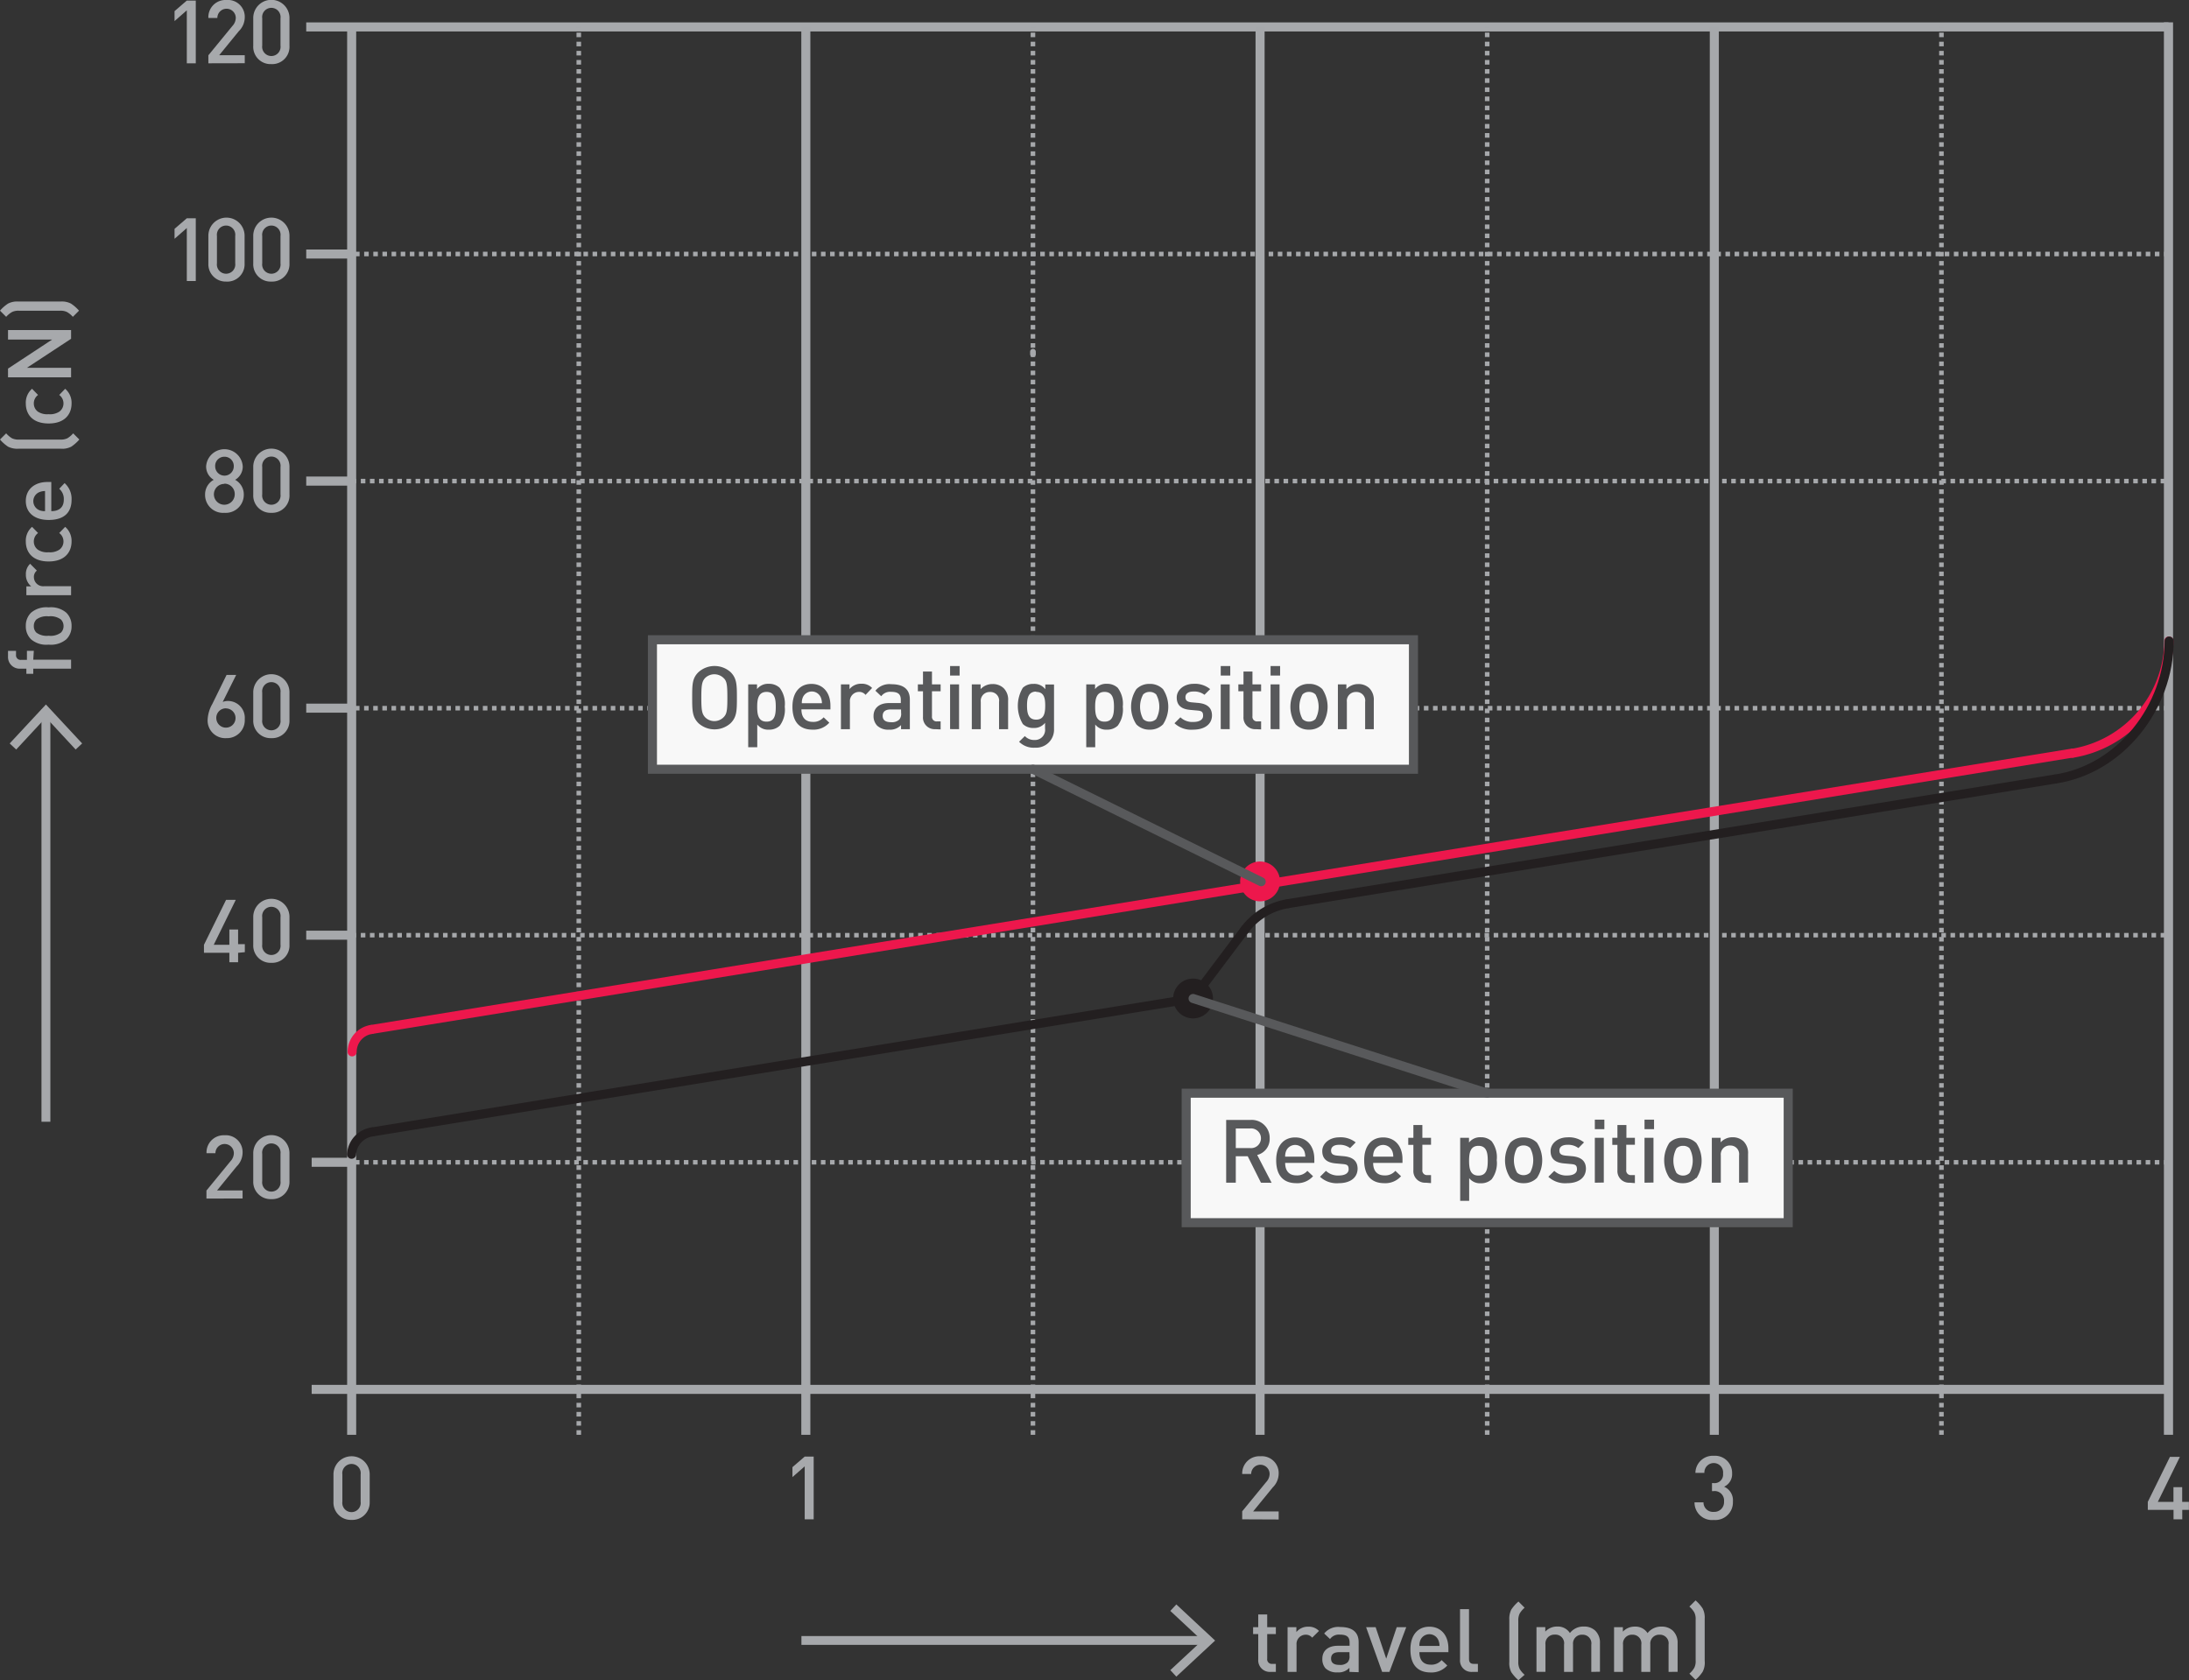 <svg xmlns="http://www.w3.org/2000/svg" viewBox="0 0 273.14 209.69"><rect x="0" y="0" width="273.14" height="209.69" fill="#333333" stroke="none"/><defs><style>.cls-1,.cls-10,.cls-15,.cls-16,.cls-17,.cls-18,.cls-2,.cls-3,.cls-4,.cls-5,.cls-6,.cls-7{fill:none;}.cls-1,.cls-10,.cls-18,.cls-3,.cls-4,.cls-5,.cls-6,.cls-7{stroke:#a6a8ab;}.cls-1,.cls-10,.cls-14,.cls-15,.cls-16,.cls-17,.cls-18,.cls-2,.cls-4,.cls-5,.cls-6,.cls-7,.cls-8{stroke-linejoin:round;}.cls-1,.cls-12,.cls-15,.cls-16,.cls-17,.cls-2{stroke-width:1.13px;}.cls-2{stroke:#a7a9ac;}.cls-3{stroke-width:1.14px;}.cls-4{stroke-width:0.57px;}.cls-4,.cls-5,.cls-6{stroke-dasharray:0.57 0.57 0.57 0.57;}.cls-5{stroke-width:0.56px;}.cls-6{stroke-width:0.56px;}.cls-14,.cls-15,.cls-16,.cls-17,.cls-7,.cls-8{stroke-linecap:round;}.cls-14,.cls-7,.cls-8{stroke-width:0.71px;}.cls-8{fill:#ed174c;}.cls-15,.cls-8{stroke:#ed174c;}.cls-9{fill:#a7a9ac;}.cls-10,.cls-18{stroke-linecap:square;}.cls-10{stroke-width:1.1px;}.cls-11{fill:#a6a8ab;}.cls-12{fill:#f8f8f8;}.cls-12,.cls-17{stroke:#58595b;}.cls-13{fill:#58595b;}.cls-14{fill:#231f20;}.cls-14,.cls-16{stroke:#231f20;}.cls-18{stroke-width:1.11px;}</style></defs><title>img-graph-mxRed</title><g id="Layer_2" data-name="Layer 2"><g id="Ebene_1" data-name="Ebene 1"><g id="LINE"><line class="cls-1" x1="43.88" y1="3.36" x2="43.88" y2="179.06"/></g><g id="LINE-2" data-name="LINE"><line class="cls-1" x1="38.89" y1="173.39" x2="270.58" y2="173.39"/></g><g id="LINE-3" data-name="LINE"><line class="cls-2" x1="38.21" y1="3.36" x2="270.58" y2="3.36"/></g><g id="LINE-4" data-name="LINE"><line class="cls-3" x1="270.58" y1="2.79" x2="270.58" y2="179.06"/></g><g id="LINE-5" data-name="LINE"><line class="cls-4" x1="242.25" y1="179.06" x2="242.25" y2="3.36"/></g><g id="LINE-6" data-name="LINE"><line class="cls-4" x1="270.59" y1="31.7" x2="43.88" y2="31.7"/></g><g id="LINE-7" data-name="LINE"><line class="cls-1" x1="43.88" y1="31.7" x2="38.21" y2="31.7"/></g><g id="LINE-8" data-name="LINE"><line class="cls-4" x1="43.88" y1="60.04" x2="270.58" y2="60.04"/></g><g id="LINE-9" data-name="LINE"><line class="cls-1" x1="38.21" y1="60.04" x2="43.88" y2="60.04"/></g><g id="LINE-10" data-name="LINE"><line class="cls-4" x1="270.58" y1="88.38" x2="43.88" y2="88.38"/></g><g id="LINE-11" data-name="LINE"><line class="cls-1" x1="43.88" y1="88.38" x2="38.21" y2="88.38"/></g><g id="LINE-12" data-name="LINE"><line class="cls-5" x1="43.88" y1="116.71" x2="270.58" y2="116.71"/></g><g id="LINE-13" data-name="LINE"><line class="cls-1" x1="38.21" y1="116.71" x2="43.88" y2="116.71"/></g><g id="LINE-14" data-name="LINE"><line class="cls-6" x1="270.58" y1="145.05" x2="43.88" y2="145.05"/></g><g id="LINE-15" data-name="LINE"><line class="cls-1" x1="43.88" y1="145.05" x2="38.89" y2="145.05"/></g><g id="LINE-16" data-name="LINE"><line class="cls-4" x1="72.22" y1="179.06" x2="72.22" y2="3.36"/></g><g id="LINE-17" data-name="LINE"><line class="cls-7" x1="100.55" y1="43.89" x2="100.55" y2="44.2"/></g><g id="LINE-18" data-name="LINE"><line class="cls-1" x1="100.55" y1="3.36" x2="100.55" y2="179.06"/></g><g id="LINE-19" data-name="LINE"><line class="cls-4" x1="128.89" y1="179.06" x2="128.89" y2="3.36"/></g><g id="LINE-20" data-name="LINE"><line class="cls-7" x1="128.89" y1="44.2" x2="128.89" y2="43.89"/></g><g id="LINE-21" data-name="LINE"><line class="cls-7" x1="157.23" y1="43.89" x2="157.23" y2="44.2"/></g><g id="LINE-22" data-name="LINE"><line class="cls-1" x1="157.23" y1="3.36" x2="157.23" y2="179.06"/></g><g id="LINE-23" data-name="LINE"><line class="cls-4" x1="185.57" y1="179.06" x2="185.57" y2="3.36"/></g><g id="LINE-24" data-name="LINE"><line class="cls-1" x1="213.91" y1="3.36" x2="213.91" y2="179.06"/></g><g id="CIRCLE"><path class="cls-8" d="M159.36,110a2.13,2.13,0,1,0-2.13,2.13,2.13,2.13,0,0,0,2.13-2.13Z"/></g><path class="cls-9" d="M25.76,149.58v-1l3-3.66a1.51,1.51,0,0,0,.42-1,1.15,1.15,0,1,0-2.3,0H25.77A2.14,2.14,0,0,1,28,141.68a2.1,2.1,0,0,1,2.27,2.2,2.44,2.44,0,0,1-.74,1.69l-2.45,3h3.19v1Z"/><path class="cls-9" d="M33.86,149.65a2.16,2.16,0,0,1-2.26-2.25v-3.48a2.26,2.26,0,0,1,4.52,0v3.48A2.16,2.16,0,0,1,33.86,149.65ZM35,144a1.15,1.15,0,1,0-2.28,0v3.41a1.15,1.15,0,1,0,2.28,0Z"/><path class="cls-9" d="M43.87,189.68a2.16,2.16,0,0,1-2.26-2.25V184a2.26,2.26,0,0,1,4.52,0v3.48A2.16,2.16,0,0,1,43.87,189.68ZM45,184a1.15,1.15,0,1,0-2.28,0v3.41a1.15,1.15,0,1,0,2.28,0Z"/><path class="cls-9" d="M100.41,189.61V183l-1.53,1.34V183.1l1.53-1.32h1.12v7.83Z"/><path class="cls-9" d="M155,189.61v-1l3-3.66a1.51,1.51,0,0,0,.42-1,1.15,1.15,0,1,0-2.3,0H155a2.14,2.14,0,0,1,2.28-2.21,2.1,2.1,0,0,1,2.27,2.2,2.44,2.44,0,0,1-.74,1.69l-2.45,3h3.19v1Z"/><path class="cls-9" d="M213.84,189.69a2.18,2.18,0,0,1-2.4-2.2h1.12a1.18,1.18,0,0,0,1.28,1.19,1.21,1.21,0,0,0,1.28-1.3,1.17,1.17,0,0,0-1.31-1.29h-.19v-1h.19a1.07,1.07,0,0,0,1.19-1.19,1.17,1.17,0,1,0-2.33-.09h-1.12a2.17,2.17,0,0,1,2.3-2.13,2.14,2.14,0,0,1,2.28,2.19,1.72,1.72,0,0,1-1,1.67,1.84,1.84,0,0,1,1.1,1.85A2.2,2.2,0,0,1,213.84,189.69Z"/><path class="cls-9" d="M272.3,188.43v1.18h-1.09v-1.18H268v-1l2.76-5.61H272l-2.75,5.61h1.95v-1.83h1.09v1.83h.84v1Z"/><path class="cls-9" d="M29.71,118.91v1.18H28.62v-1.18H25.45v-1l2.76-5.61h1.21l-2.75,5.61h1.95V116h1.09v1.83h.84v1Z"/><path class="cls-9" d="M33.86,120.16a2.16,2.16,0,0,1-2.26-2.25v-3.48a2.26,2.26,0,0,1,4.52,0v3.48A2.16,2.16,0,0,1,33.86,120.16ZM35,114.47a1.15,1.15,0,1,0-2.28,0v3.41a1.15,1.15,0,1,0,2.28,0Z"/><path class="cls-9" d="M28.23,92.12a2.2,2.2,0,0,1-2.32-2.34,4.34,4.34,0,0,1,.58-1.92l1.78-3.63h1.2l-1.68,3.37a1.8,1.8,0,0,1,.69-.12,2.1,2.1,0,0,1,2.06,2.27A2.23,2.23,0,0,1,28.23,92.12Zm0-3.72A1.19,1.19,0,0,0,27,89.76a1.2,1.2,0,1,0,1.19-1.35Z"/><path class="cls-9" d="M33.86,92.12a2.16,2.16,0,0,1-2.26-2.25V86.4a2.26,2.26,0,0,1,4.52,0v3.48A2.16,2.16,0,0,1,33.86,92.12ZM35,86.43a1.15,1.15,0,1,0-2.28,0v3.41a1.15,1.15,0,1,0,2.28,0Z"/><path class="cls-9" d="M28,64a2.24,2.24,0,0,1-2.41-2.28,2.07,2.07,0,0,1,1.08-1.84,1.91,1.91,0,0,1-.95-1.68,2.29,2.29,0,0,1,4.57,0,1.91,1.91,0,0,1-.95,1.68,2.07,2.07,0,0,1,1.08,1.84A2.25,2.25,0,0,1,28,64Zm0-3.61a1.3,1.3,0,1,0,1.29,1.31A1.29,1.29,0,0,0,28,60.36ZM28,57a1.14,1.14,0,0,0-1.15,1.2,1.16,1.16,0,1,0,2.32,0A1.15,1.15,0,0,0,28,57Z"/><path class="cls-9" d="M33.86,64a2.16,2.16,0,0,1-2.26-2.25V58.25a2.26,2.26,0,0,1,4.52,0v3.48A2.16,2.16,0,0,1,33.86,64ZM35,58.28a1.15,1.15,0,1,0-2.28,0v3.41a1.15,1.15,0,1,0,2.28,0Z"/><path class="cls-9" d="M23.31,35.07V28.46L21.78,29.8V28.56l1.53-1.32h1.12v7.83Z"/><path class="cls-9" d="M28.21,35.14A2.16,2.16,0,0,1,26,32.89V29.42a2.26,2.26,0,0,1,4.52,0v3.48A2.16,2.16,0,0,1,28.21,35.14Zm1.14-5.69a1.15,1.15,0,1,0-2.28,0v3.41a1.15,1.15,0,1,0,2.28,0Z"/><path class="cls-9" d="M33.86,35.14a2.16,2.16,0,0,1-2.26-2.25V29.42a2.26,2.26,0,0,1,4.52,0v3.48A2.16,2.16,0,0,1,33.86,35.14ZM35,29.45a1.15,1.15,0,1,0-2.28,0v3.41a1.15,1.15,0,1,0,2.28,0Z"/><path class="cls-9" d="M23.31,7.9V1.29L21.78,2.63V1.39L23.31.07h1.12V7.9Z"/><path class="cls-9" d="M26,7.9v-1l3-3.66a1.51,1.51,0,0,0,.42-1,1.15,1.15,0,1,0-2.3,0H26A2.14,2.14,0,0,1,28.27,0a2.1,2.1,0,0,1,2.27,2.2,2.44,2.44,0,0,1-.74,1.69l-2.45,3h3.19v1Z"/><path class="cls-9" d="M33.85,8A2.16,2.16,0,0,1,31.6,5.72V2.24a2.26,2.26,0,0,1,4.52,0V5.72A2.16,2.16,0,0,1,33.85,8ZM35,2.28a1.15,1.15,0,1,0-2.28,0V5.69a1.15,1.15,0,1,0,2.28,0Z"/><line class="cls-10" x1="100.55" y1="204.73" x2="150.43" y2="204.73"/><polygon class="cls-11" points="146.78 209.24 146.03 208.43 150 204.74 146.03 201.04 146.78 200.23 151.62 204.74 146.78 209.24"/><path class="cls-9" d="M158.56,208.65A1.45,1.45,0,0,1,157,207.1v-3.17h-.64v-.86H157v-1.59h1.12v1.59h1.08v.86h-1.08V207a.57.57,0,0,0,.62.65h.46v1Z"/><path class="cls-9" d="M163.73,204.38a1,1,0,0,0-.84-.37,1.15,1.15,0,0,0-1.11,1.25v3.39h-1.12v-5.58h1.1v.61a1.85,1.85,0,0,1,1.49-.67,1.73,1.73,0,0,1,1.33.53Z"/><path class="cls-9" d="M168.38,208.65v-.51a1.83,1.83,0,0,1-1.49.57,2,2,0,0,1-1.5-.51A1.71,1.71,0,0,1,165,207c0-.93.65-1.61,1.94-1.61h1.46V205c0-.71-.34-1-1.22-1a1.35,1.35,0,0,0-1.22.55l-.73-.69a2.25,2.25,0,0,1,2-.81c1.54,0,2.3.66,2.3,1.91v3.73Zm0-2.46h-1.29c-.68,0-1,.29-1,.8s.32.79,1.06.79a1.34,1.34,0,0,0,1-.32,1.08,1.08,0,0,0,.24-.83Z"/><path class="cls-9" d="M173.37,208.65h-.91l-2-5.58h1.19l1.32,3.93,1.31-3.93h1.19Z"/><path class="cls-9" d="M177.11,206.19c0,1,.5,1.56,1.42,1.56a1.67,1.67,0,0,0,1.35-.57l.71.67a2.62,2.62,0,0,1-2.09.87c-1.4,0-2.51-.74-2.51-2.86,0-1.82.93-2.85,2.37-2.85s2.37,1.08,2.37,2.71v.47Zm2.35-1.54a1.22,1.22,0,0,0-2.21,0,1.73,1.73,0,0,0-.14.76h2.51A1.9,1.9,0,0,0,179.46,204.65Z"/><path class="cls-9" d="M183.71,208.65a1.42,1.42,0,0,1-1.53-1.54v-6.29h1.12V207c0,.43.15.65.61.65h.5v1Z"/><path class="cls-9" d="M189.47,209.69a5.1,5.1,0,0,1-.89-1,2.45,2.45,0,0,1-.25-1.28v-5.26a2.56,2.56,0,0,1,.25-1.28,4.84,4.84,0,0,1,.89-1l.77.77a3,3,0,0,0-.62.73,1.93,1.93,0,0,0-.17.89v5.13a1.93,1.93,0,0,0,.17.89,2.93,2.93,0,0,0,.62.73Z"/><path class="cls-9" d="M198.56,208.65v-3.4a1.08,1.08,0,0,0-1.12-1.24,1.1,1.1,0,0,0-1.16,1.19v3.45h-1.12v-3.4A1.08,1.08,0,0,0,194,204a1.11,1.11,0,0,0-1.16,1.24v3.4h-1.12v-5.58h1.1v.56a2,2,0,0,1,1.49-.63,1.78,1.78,0,0,1,1.58.81,2.12,2.12,0,0,1,1.75-.81,2,2,0,0,1,1.41.51,2.07,2.07,0,0,1,.59,1.57v3.56Z"/><path class="cls-9" d="M208.2,208.65v-3.4a1.08,1.08,0,0,0-1.12-1.24,1.1,1.1,0,0,0-1.16,1.19v3.45h-1.12v-3.4a1.08,1.08,0,0,0-1.12-1.24,1.11,1.11,0,0,0-1.16,1.24v3.4h-1.12v-5.58h1.1v.56A2,2,0,0,1,204,203a1.78,1.78,0,0,1,1.58.81,2.12,2.12,0,0,1,1.75-.81,2,2,0,0,1,1.41.51,2.07,2.07,0,0,1,.59,1.57v3.56Z"/><path class="cls-9" d="M212.45,208.64a4.93,4.93,0,0,1-.88,1l-.77-.77a2.86,2.86,0,0,0,.61-.73,1.79,1.79,0,0,0,.17-.89v-5.13a1.79,1.79,0,0,0-.17-.89,2.89,2.89,0,0,0-.61-.73l.77-.77a4.71,4.71,0,0,1,.88,1,2.45,2.45,0,0,1,.26,1.28v5.26A2.45,2.45,0,0,1,212.45,208.64Z"/><rect class="cls-12" x="81.41" y="79.84" width="94.96" height="16.16"/><path class="cls-13" d="M91.16,90.26a3,3,0,0,1-4,0c-.77-.77-.79-1.55-.79-3.19s0-2.42.79-3.19a3,3,0,0,1,4,0c.77.77.79,1.55.79,3.19S91.93,89.49,91.16,90.26Zm-.86-5.63a1.65,1.65,0,0,0-2.33,0c-.38.42-.46.89-.46,2.44s.08,2,.46,2.43a1.62,1.62,0,0,0,2.33,0c.4-.41.46-.88.46-2.43S90.7,85,90.3,84.63Z"/><path class="cls-13" d="M97.3,90.56a1.88,1.88,0,0,1-1.35.5,1.71,1.71,0,0,1-1.46-.64v2.83H93.36V85.41h1.1V86a1.73,1.73,0,0,1,1.47-.66,1.91,1.91,0,0,1,1.36.5,3.32,3.32,0,0,1,.63,2.35A3.35,3.35,0,0,1,97.3,90.56Zm-1.65-4.21c-1,0-1.17.86-1.17,1.85s.14,1.86,1.17,1.86,1.15-.87,1.15-1.86S96.66,86.35,95.65,86.35Z"/><path class="cls-13" d="M100,88.53c0,1,.5,1.56,1.42,1.56a1.66,1.66,0,0,0,1.35-.57l.71.67a2.62,2.62,0,0,1-2.09.87c-1.4,0-2.51-.74-2.51-2.86,0-1.81.94-2.85,2.37-2.85s2.37,1.08,2.37,2.71v.47ZM102.4,87a1.22,1.22,0,0,0-2.21,0,1.72,1.72,0,0,0-.14.76h2.51A1.9,1.9,0,0,0,102.4,87Z"/><path class="cls-13" d="M108,86.72a1,1,0,0,0-.84-.37,1.15,1.15,0,0,0-1.11,1.25V91h-1.12V85.41H106V86a1.85,1.85,0,0,1,1.49-.67,1.73,1.73,0,0,1,1.33.53Z"/><path class="cls-13" d="M112.43,91v-.51a1.84,1.84,0,0,1-1.49.57,2,2,0,0,1-1.5-.51,1.71,1.71,0,0,1-.44-1.2c0-.93.65-1.61,1.94-1.61h1.46v-.4c0-.71-.34-1-1.22-1a1.35,1.35,0,0,0-1.22.55l-.73-.69a2.25,2.25,0,0,1,2-.81c1.54,0,2.3.66,2.3,1.91V91Zm0-2.46h-1.29c-.68,0-1,.29-1,.8s.32.79,1.06.79a1.34,1.34,0,0,0,1-.32,1.07,1.07,0,0,0,.24-.82Z"/><path class="cls-13" d="M116.7,91a1.45,1.45,0,0,1-1.53-1.55V86.27h-.64v-.86h.64v-1.6h1.12v1.6h1.08v.86h-1.08v3.11a.57.57,0,0,0,.62.65h.46v1Z"/><path class="cls-13" d="M118.55,84.31V83.12h1.19v1.19Zm0,6.68V85.41h1.12V91Z"/><path class="cls-13" d="M124.66,91v-3.4a1.08,1.08,0,0,0-1.12-1.24,1.11,1.11,0,0,0-1.16,1.24V91h-1.12V85.41h1.1V86a2,2,0,0,1,1.49-.63,1.94,1.94,0,0,1,1.38.51,2,2,0,0,1,.56,1.57V91Z"/><path class="cls-13" d="M129.16,93.31a2.58,2.58,0,0,1-2-.74l.72-.71a1.57,1.57,0,0,0,1.21.49,1.26,1.26,0,0,0,1.31-1.42v-.72a1.72,1.72,0,0,1-1.44.64,1.85,1.85,0,0,1-1.33-.49,4.4,4.4,0,0,1,0-4.53,1.86,1.86,0,0,1,1.34-.48,1.71,1.71,0,0,1,1.46.66v-.59h1.09V91A2.24,2.24,0,0,1,129.16,93.31Zm.13-7c-1,0-1.14.87-1.14,1.75s.13,1.75,1.14,1.75,1.13-.87,1.13-1.75S130.31,86.35,129.29,86.35Z"/><path class="cls-13" d="M139.47,90.56a1.88,1.88,0,0,1-1.35.5,1.71,1.71,0,0,1-1.46-.64v2.83h-1.12V85.41h1.1V86a1.73,1.73,0,0,1,1.47-.66,1.91,1.91,0,0,1,1.36.5,3.32,3.32,0,0,1,.63,2.35A3.35,3.35,0,0,1,139.47,90.56Zm-1.65-4.21c-1,0-1.17.86-1.17,1.85s.14,1.86,1.17,1.86S139,89.19,139,88.2,138.83,86.35,137.82,86.35Z"/><path class="cls-13" d="M145.12,90.4a2.26,2.26,0,0,1-1.67.66,2.24,2.24,0,0,1-1.66-.66,4,4,0,0,1,0-4.39,2.24,2.24,0,0,1,1.66-.66,2.26,2.26,0,0,1,1.67.66,4,4,0,0,1,0,4.39Zm-.85-3.73a1.13,1.13,0,0,0-.82-.32,1.11,1.11,0,0,0-.81.32,3.23,3.23,0,0,0,0,3.06,1.12,1.12,0,0,0,.81.33,1.14,1.14,0,0,0,.82-.33,3.22,3.22,0,0,0,0-3.06Z"/><path class="cls-13" d="M148.89,91.06a3.06,3.06,0,0,1-2.34-.8l.74-.74a2.16,2.16,0,0,0,1.61.58c.69,0,1.22-.24,1.22-.77s-.21-.61-.75-.66l-.89-.08c-1.06-.1-1.65-.56-1.65-1.54s.94-1.71,2.1-1.71A3,3,0,0,1,151,86l-.71.71a2.1,2.1,0,0,0-1.37-.41c-.68,0-1,.29-1,.71s.22.58.77.64l.78.07c1.16.1,1.76.6,1.76,1.58C151.21,90.45,150.22,91.06,148.89,91.06Z"/><path class="cls-13" d="M152.32,84.31V83.12h1.19v1.19Zm0,6.68V85.41h1.12V91Z"/><path class="cls-13" d="M156.69,91a1.45,1.45,0,0,1-1.53-1.55V86.27h-.64v-.86h.64v-1.6h1.12v1.6h1.08v.86h-1.08v3.11a.57.57,0,0,0,.62.65h.46v1Z"/><path class="cls-13" d="M158.54,84.31V83.12h1.19v1.19Zm0,6.68V85.41h1.12V91Z"/><path class="cls-13" d="M165,90.4a2.26,2.26,0,0,1-1.67.66,2.24,2.24,0,0,1-1.66-.66,4,4,0,0,1,0-4.39,2.24,2.24,0,0,1,1.66-.66A2.26,2.26,0,0,1,165,86a4,4,0,0,1,0,4.39Zm-.85-3.73a1.13,1.13,0,0,0-.82-.32,1.11,1.11,0,0,0-.81.32,3.23,3.23,0,0,0,0,3.06,1.12,1.12,0,0,0,.81.33,1.14,1.14,0,0,0,.82-.33,3.23,3.23,0,0,0,0-3.06Z"/><path class="cls-13" d="M170.34,91v-3.4a1.08,1.08,0,0,0-1.12-1.24,1.11,1.11,0,0,0-1.16,1.24V91h-1.12V85.41H168V86a2,2,0,0,1,1.49-.63,1.94,1.94,0,0,1,1.37.51,2.06,2.06,0,0,1,.56,1.57V91Z"/><rect class="cls-12" x="148.01" y="136.43" width="75.12" height="16.16"/><path class="cls-13" d="M157.34,147.6l-1.65-3.3H154.2v3.3H153v-7.83h3a2.24,2.24,0,0,1,2.43,2.29,2.06,2.06,0,0,1-1.56,2.08l1.8,3.47ZM156,140.83H154.2v2.45H156a1.23,1.23,0,1,0,0-2.45Z"/><path class="cls-13" d="M160.36,145.13c0,1,.5,1.56,1.42,1.56a1.67,1.67,0,0,0,1.35-.57l.71.67a2.62,2.62,0,0,1-2.09.87c-1.4,0-2.51-.74-2.51-2.86,0-1.81.93-2.85,2.37-2.85S164,143,164,144.66v.47Zm2.35-1.54a1.22,1.22,0,0,0-2.21,0,1.73,1.73,0,0,0-.14.76h2.51A1.9,1.9,0,0,0,162.72,143.59Z"/><path class="cls-13" d="M167.05,147.66a3.06,3.06,0,0,1-2.34-.8l.74-.74a2.16,2.16,0,0,0,1.61.58c.69,0,1.22-.24,1.22-.77s-.21-.61-.75-.66l-.89-.08c-1.06-.1-1.65-.56-1.65-1.54s.94-1.71,2.1-1.71a3,3,0,0,1,2.07.63l-.7.71a2.11,2.11,0,0,0-1.37-.41c-.68,0-1,.29-1,.71s.22.58.77.64l.78.07c1.16.1,1.76.6,1.76,1.58C169.37,147.06,168.38,147.66,167.05,147.66Z"/><path class="cls-13" d="M171.34,145.13c0,1,.5,1.56,1.42,1.56a1.67,1.67,0,0,0,1.35-.57l.71.67a2.62,2.62,0,0,1-2.09.87c-1.4,0-2.51-.74-2.51-2.86,0-1.81.93-2.85,2.37-2.85S175,143,175,144.66v.47Zm2.35-1.54a1.22,1.22,0,0,0-2.21,0,1.73,1.73,0,0,0-.14.76h2.51A1.9,1.9,0,0,0,173.7,143.59Z"/><path class="cls-13" d="M177.89,147.6a1.45,1.45,0,0,1-1.53-1.55v-3.17h-.64V142h.64v-1.6h1.12V142h1.08v.86h-1.08V146a.57.57,0,0,0,.62.65h.46v1Z"/><path class="cls-13" d="M186.13,147.17a1.88,1.88,0,0,1-1.35.5,1.71,1.71,0,0,1-1.46-.64v2.83h-1.12V142h1.1v.59a1.73,1.73,0,0,1,1.47-.66,1.91,1.91,0,0,1,1.36.5,3.32,3.32,0,0,1,.63,2.35A3.35,3.35,0,0,1,186.13,147.17ZM184.48,143c-1,0-1.17.86-1.17,1.85s.14,1.86,1.17,1.86,1.16-.87,1.16-1.86S185.49,143,184.48,143Z"/><path class="cls-13" d="M191.78,147a2.26,2.26,0,0,1-1.67.66,2.24,2.24,0,0,1-1.66-.66,4,4,0,0,1,0-4.39,2.24,2.24,0,0,1,1.66-.66,2.26,2.26,0,0,1,1.67.66,4,4,0,0,1,0,4.39Zm-.85-3.73a1.14,1.14,0,0,0-.83-.32,1.11,1.11,0,0,0-.81.32,3.23,3.23,0,0,0,0,3.06,1.12,1.12,0,0,0,.81.33,1.15,1.15,0,0,0,.83-.33,3.23,3.23,0,0,0,0-3.06Z"/><path class="cls-13" d="M195.54,147.66a3.06,3.06,0,0,1-2.34-.8l.74-.74a2.16,2.16,0,0,0,1.61.58c.69,0,1.22-.24,1.22-.77s-.21-.61-.75-.66l-.89-.08c-1.06-.1-1.65-.56-1.65-1.54s.94-1.71,2.1-1.71a3,3,0,0,1,2.07.63l-.7.71a2.11,2.11,0,0,0-1.37-.41c-.68,0-1,.29-1,.71s.22.58.77.64l.78.07c1.16.1,1.76.6,1.76,1.58C197.86,147.06,196.87,147.66,195.54,147.66Z"/><path class="cls-13" d="M199,140.92v-1.19h1.19v1.19Zm0,6.68V142h1.12v5.58Z"/><path class="cls-13" d="M203.35,147.6a1.45,1.45,0,0,1-1.53-1.55v-3.17h-.64V142h.64v-1.6h1.12V142H204v.86h-1.08V146a.57.57,0,0,0,.62.65H204v1Z"/><path class="cls-13" d="M205.2,140.92v-1.19h1.19v1.19Zm0,6.68V142h1.12v5.58Z"/><path class="cls-13" d="M211.64,147a2.26,2.26,0,0,1-1.67.66,2.24,2.24,0,0,1-1.66-.66,4,4,0,0,1,0-4.39A2.24,2.24,0,0,1,210,142a2.26,2.26,0,0,1,1.67.66,4,4,0,0,1,0,4.39Zm-.85-3.73A1.14,1.14,0,0,0,210,143a1.11,1.11,0,0,0-.81.32,3.22,3.22,0,0,0,0,3.06,1.12,1.12,0,0,0,.81.33,1.15,1.15,0,0,0,.83-.33,3.22,3.22,0,0,0,0-3.06Z"/><path class="cls-13" d="M217,147.6v-3.4a1.08,1.08,0,0,0-1.12-1.24,1.11,1.11,0,0,0-1.16,1.24v3.4H213.6V142h1.1v.56a2,2,0,0,1,1.49-.63,1.94,1.94,0,0,1,1.37.51,2.05,2.05,0,0,1,.56,1.57v3.56Z"/><g id="CIRCLE-2" data-name="CIRCLE"><path class="cls-14" d="M151,124.61a2.13,2.13,0,1,0-2.13,2.13,2.13,2.13,0,0,0,2.13-2.13Z"/></g><g id="LINE-25" data-name="LINE"><line class="cls-15" x1="46.32" y1="128.48" x2="258.63" y2="93.98"/></g><g id="ARC"><path class="cls-15" d="M46.32,128.48a2.83,2.83,0,0,0-2.38,2.79"/></g><g id="ARC-2" data-name="ARC"><path class="cls-15" d="M258.63,94a14.35,14.35,0,0,0,12-14"/></g><g id="LINE-26" data-name="LINE"><line class="cls-16" x1="256.39" y1="97.23" x2="160.73" y2="112.77"/></g><g id="LINE-27" data-name="LINE"><line class="cls-16" x1="155.31" y1="116.05" x2="148.87" y2="124.61"/></g><g id="LINE-28" data-name="LINE"><line class="cls-16" x1="148.87" y1="124.61" x2="46.45" y2="141.26"/></g><g id="ARC-3" data-name="ARC"><path class="cls-16" d="M46.45,141.26a3,3,0,0,0-2.58,2.79"/></g><g id="ARC-4" data-name="ARC"><path class="cls-16" d="M256.39,97.23c8.18-1.18,14.27-9,14.27-17.23"/></g><g id="ARC-5" data-name="ARC"><path class="cls-16" d="M160.73,112.77a8.5,8.5,0,0,0-5.43,3.28"/></g><g id="LINE-29" data-name="LINE"><line class="cls-17" x1="185.57" y1="136.43" x2="148.87" y2="124.61"/></g><line class="cls-18" x1="5.73" y1="139.44" x2="5.73" y2="89.12"/><polygon class="cls-11" points="10.25 92.78 9.44 93.54 5.73 89.54 2.02 93.54 1.21 92.78 5.73 87.92 10.25 92.78"/><path class="cls-9" d="M4.15,82.33H8.87v1.12H4.15v.64H3.29v-.64H2.53A1.45,1.45,0,0,1,1,81.93v-.7h1v.5a.57.57,0,0,0,.65.62h.71V81.22h.86Z"/><path class="cls-9" d="M8.27,76.46a2.26,2.26,0,0,1,.66,1.67,2.24,2.24,0,0,1-.66,1.66,3,3,0,0,1-2.2.66,2.93,2.93,0,0,1-2.19-.66,2.24,2.24,0,0,1-.66-1.66,2.26,2.26,0,0,1,.66-1.67,2.93,2.93,0,0,1,2.19-.66A2.94,2.94,0,0,1,8.27,76.46Zm-3.73.85a1.14,1.14,0,0,0-.32.83,1.11,1.11,0,0,0,.32.81,2.16,2.16,0,0,0,1.53.39,2.16,2.16,0,0,0,1.53-.39,1.12,1.12,0,0,0,.33-.81,1.15,1.15,0,0,0-.33-.83,2.16,2.16,0,0,0-1.53-.39A2.16,2.16,0,0,0,4.54,77.31Z"/><path class="cls-9" d="M4.6,71.21a1,1,0,0,0-.37.84,1.15,1.15,0,0,0,1.25,1.11H8.87v1.12H3.29v-1.1H3.9a1.85,1.85,0,0,1-.67-1.49,1.73,1.73,0,0,1,.53-1.33Z"/><path class="cls-9" d="M8.93,67.58c0,1.25-.77,2.49-2.86,2.49s-2.85-1.23-2.85-2.49A2.29,2.29,0,0,1,4,65.75l.75.77a1.3,1.3,0,0,0-.53,1.07,1.26,1.26,0,0,0,.49,1,2.07,2.07,0,0,0,1.35.33,2.1,2.1,0,0,0,1.36-.33,1.26,1.26,0,0,0,.5-1,1.3,1.3,0,0,0-.53-1.07l.74-.77A2.3,2.3,0,0,1,8.93,67.58Z"/><path class="cls-9" d="M6.4,63.79c1,0,1.56-.5,1.56-1.42A1.66,1.66,0,0,0,7.39,61l.67-.71a2.62,2.62,0,0,1,.87,2.09c0,1.4-.74,2.51-2.86,2.51-1.81,0-2.85-.94-2.85-2.37s1.08-2.37,2.71-2.37H6.4ZM4.86,61.44a1.22,1.22,0,0,0,0,2.21,1.72,1.72,0,0,0,.76.14V61.28A1.9,1.9,0,0,0,4.86,61.44Z"/><path class="cls-9" d="M9.9,54.85a5.07,5.07,0,0,1-1,.89A2.44,2.44,0,0,1,7.58,56H2.32A2.56,2.56,0,0,1,1,55.74a4.84,4.84,0,0,1-1-.89l.77-.77a3,3,0,0,0,.73.62,1.92,1.92,0,0,0,.89.16H7.51a1.92,1.92,0,0,0,.89-.16,2.92,2.92,0,0,0,.73-.62Z"/><path class="cls-9" d="M8.93,50.36c0,1.25-.77,2.49-2.86,2.49s-2.85-1.23-2.85-2.49A2.29,2.29,0,0,1,4,48.52l.75.77a1.3,1.3,0,0,0-.53,1.07,1.26,1.26,0,0,0,.49,1,2.07,2.07,0,0,0,1.35.33,2.1,2.1,0,0,0,1.36-.33,1.26,1.26,0,0,0,.5-1,1.3,1.3,0,0,0-.53-1.07l.74-.77A2.3,2.3,0,0,1,8.93,50.36Z"/><path class="cls-9" d="M8.87,42.28,3.36,45.9H8.87v1.19H1V46l5.5-3.62H1V41.19H8.87Z"/><path class="cls-9" d="M8.86,37.89a4.93,4.93,0,0,1,1,.88l-.77.77a2.87,2.87,0,0,0-.73-.6,1.78,1.78,0,0,0-.89-.16H2.39a1.78,1.78,0,0,0-.89.16,2.89,2.89,0,0,0-.73.6L0,38.77a4.68,4.68,0,0,1,1-.88,2.45,2.45,0,0,1,1.28-.26H7.58A2.44,2.44,0,0,1,8.86,37.89Z"/><g id="LINE-30" data-name="LINE"><line class="cls-17" x1="128.89" y1="96" x2="157.37" y2="110.04"/></g></g></g></svg>